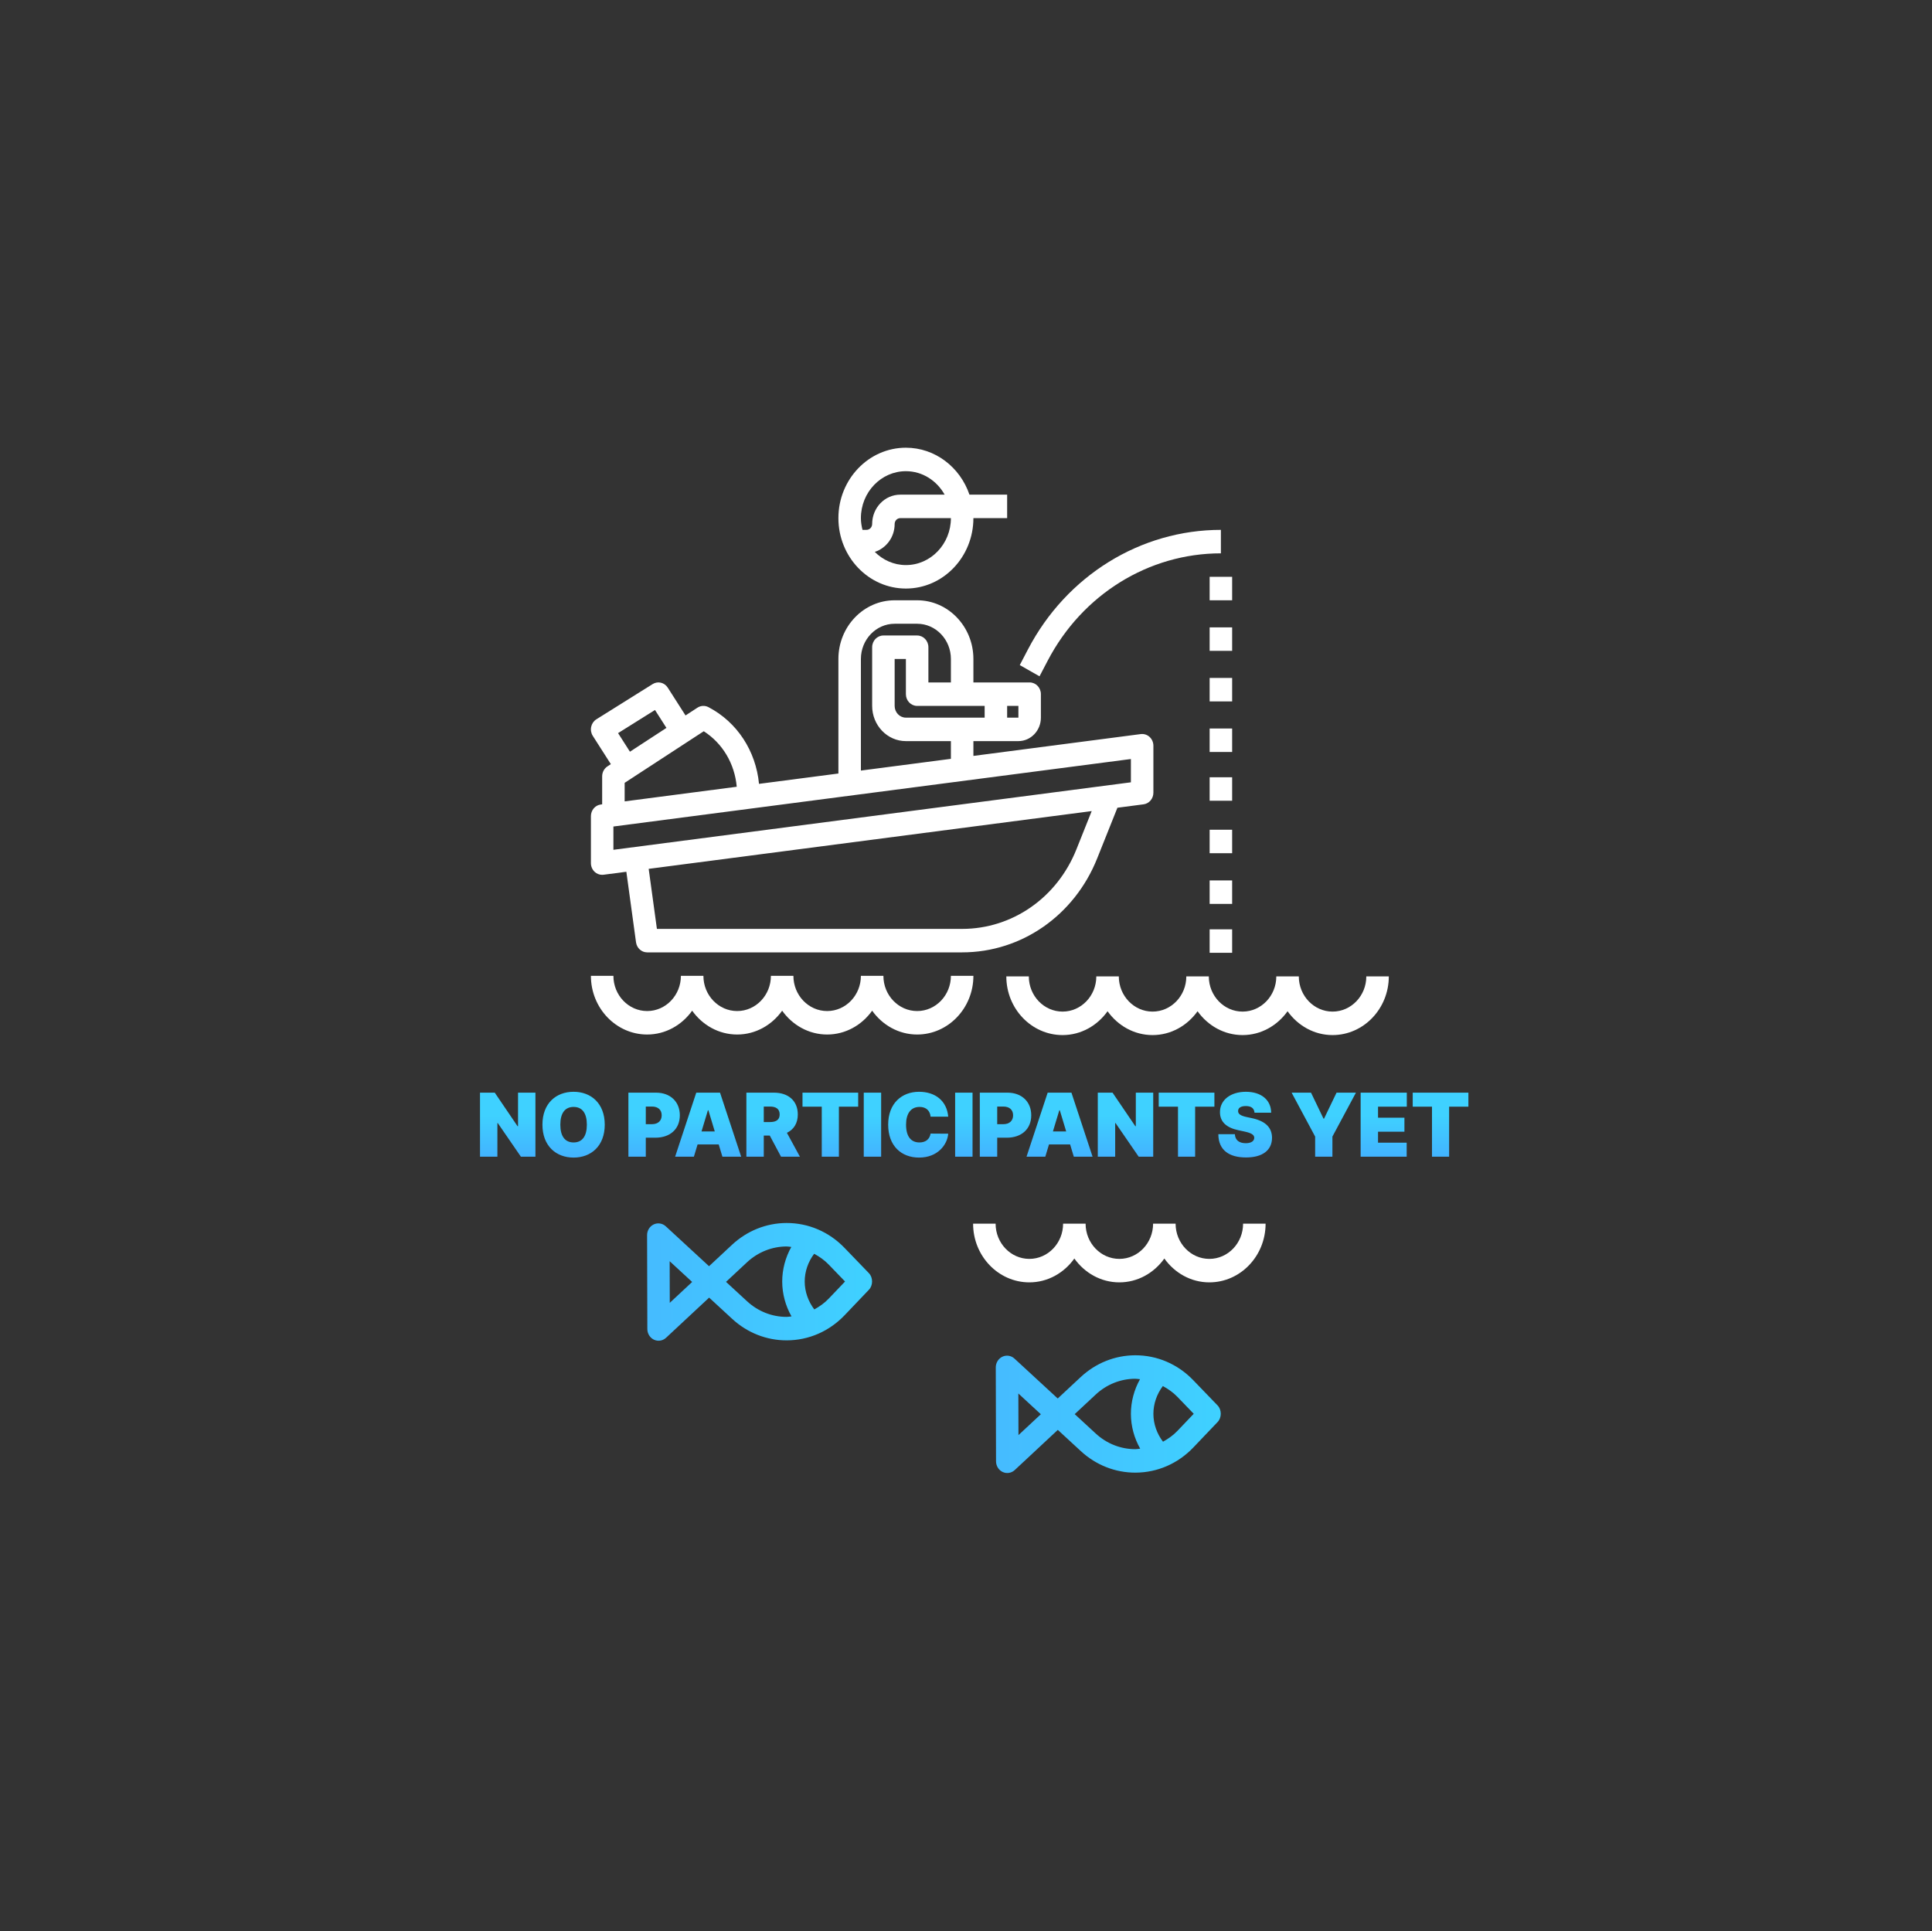 <svg width="2632" height="2631" viewBox="0 0 2632 2631" fill="none" xmlns="http://www.w3.org/2000/svg">
<rect x="0" y="0" width="2632" height="2631" fill="#333333" stroke="none"/>
<path d="M820.331 1191.93C820.959 1191.93 821.603 1191.9 822.231 1191.81L853.296 1187.76L866.461 1283.86C867.534 1291.73 874.001 1297.58 881.633 1297.58H1310.75C1391.44 1297.58 1463.64 1247.37 1494.66 1169.66L1522.28 1100.52L1557.86 1095.88C1565.52 1094.89 1571.29 1088.08 1571.29 1080.02V1016.06C1571.29 1011.47 1569.4 1007.1 1566.11 1004.06C1562.81 1001.03 1558.43 999.634 1554.06 1000.18L1326.08 1029.9V1009.76H1387.38C1404.28 1009.76 1418.03 995.413 1418.03 977.776V945.795C1418.03 936.969 1411.18 929.805 1402.71 929.805H1326.08V897.824C1326.08 853.739 1291.7 817.873 1249.45 817.873H1218.8C1176.54 817.873 1142.17 853.739 1142.17 897.824V1053.89L1034.02 1067.99C1029.74 1023.24 1004.32 983.916 965.128 963.464C960.346 960.986 954.691 961.258 950.139 964.2L933.909 974.785L909.71 936.921C905.174 929.821 896.116 927.646 889.066 932.076L812.438 980.046C808.852 982.301 806.293 985.979 805.373 990.248C804.454 994.517 805.25 998.979 807.58 1002.62L832.178 1041.13L827.534 1044.17C823.059 1047.09 820.331 1052.21 820.331 1057.73V1095.86L818.431 1096.12C810.768 1097.11 805.005 1103.92 805.005 1111.98V1175.94C805.005 1180.53 806.89 1184.9 810.185 1187.94C812.99 1190.53 816.622 1191.93 820.331 1191.93V1191.93ZM1466.37 1157.35C1440.1 1223.11 1379.03 1265.6 1310.75 1265.6H894.921L883.718 1183.79L1487.24 1105.09L1466.37 1157.35ZM1540.64 1065.88L835.657 1157.83V1126.1L1540.64 1034.16V1065.88ZM1249.45 961.785H1341.4V977.776H1234.12C1225.66 977.776 1218.8 970.596 1218.8 961.785V897.824H1234.12V945.795C1234.12 954.622 1240.97 961.785 1249.45 961.785ZM1387.38 977.776H1372.05V961.785H1387.38V977.776ZM1172.82 897.824C1172.82 871.377 1193.45 849.854 1218.8 849.854H1249.45C1274.8 849.854 1295.43 871.377 1295.43 897.824V929.805H1264.77V881.834C1264.77 873.008 1257.92 865.844 1249.45 865.844H1203.47C1195 865.844 1188.15 873.008 1188.15 881.834V961.785C1188.15 988.233 1208.77 1009.76 1234.12 1009.76H1295.43V1033.9L1172.82 1049.89V897.824ZM842.001 998.851L892.315 967.35L907.902 991.751L858.185 1024.18L842.001 998.851ZM850.982 1066.59L958.737 996.308C984.453 1012.76 1000.9 1040.62 1003.67 1071.94L850.982 1091.87V1066.59Z" fill="white"/>
<path d="M881.633 1409.51C906.782 1409.51 928.959 1396.62 942.936 1377.04C956.913 1396.62 979.089 1409.51 1004.24 1409.51C1029.39 1409.51 1051.56 1396.62 1065.54 1377.04C1079.52 1396.62 1101.69 1409.51 1126.84 1409.51C1151.99 1409.51 1174.17 1396.62 1188.15 1377.04C1202.12 1396.62 1224.3 1409.51 1249.45 1409.51C1291.7 1409.51 1326.08 1373.65 1326.08 1329.56H1295.43C1295.43 1356.01 1274.8 1377.53 1249.45 1377.53C1224.1 1377.53 1203.47 1356.01 1203.47 1329.56H1172.82C1172.82 1356.01 1152.19 1377.53 1126.84 1377.53C1101.49 1377.53 1080.87 1356.01 1080.87 1329.56H1050.22C1050.22 1356.01 1029.59 1377.53 1004.24 1377.53C978.89 1377.53 958.261 1356.01 958.261 1329.56H927.61C927.61 1356.01 906.982 1377.53 881.633 1377.53C856.284 1377.53 835.656 1356.01 835.656 1329.56H805.005C805.005 1373.65 839.38 1409.51 881.633 1409.51Z" fill="white"/>
<path d="M1861.35 1330.31C1861.35 1356.76 1840.72 1378.28 1815.37 1378.28C1790.02 1378.28 1769.39 1356.76 1769.39 1330.31H1738.74C1738.74 1356.76 1718.12 1378.28 1692.77 1378.28C1667.42 1378.28 1646.79 1356.76 1646.79 1330.31H1616.14C1616.14 1356.76 1595.51 1378.28 1570.16 1378.28C1544.81 1378.28 1524.18 1356.76 1524.18 1330.31H1493.53C1493.53 1356.76 1472.91 1378.28 1447.56 1378.28C1422.21 1378.28 1401.58 1356.76 1401.58 1330.31H1370.93C1370.93 1374.4 1405.3 1410.27 1447.56 1410.27C1472.71 1410.27 1494.88 1397.38 1508.86 1377.79C1522.84 1397.38 1545.01 1410.27 1570.16 1410.27C1595.31 1410.27 1617.49 1397.38 1631.46 1377.79C1645.44 1397.38 1667.62 1410.27 1692.77 1410.27C1717.92 1410.27 1740.09 1397.38 1754.07 1377.79C1768.05 1397.38 1790.22 1410.27 1815.37 1410.27C1857.62 1410.27 1892 1374.4 1892 1330.31H1861.35Z" fill="white"/>
<path d="M1647.51 1715.21C1622.16 1715.21 1601.54 1693.69 1601.54 1667.24H1570.88C1570.88 1693.69 1550.26 1715.21 1524.91 1715.21C1499.56 1715.21 1478.93 1693.69 1478.93 1667.24H1448.28C1448.28 1693.69 1427.65 1715.21 1402.3 1715.21C1376.95 1715.21 1356.33 1693.69 1356.33 1667.24H1325.67C1325.67 1711.32 1360.05 1747.19 1402.3 1747.19C1427.45 1747.19 1449.63 1734.3 1463.6 1714.71C1477.58 1734.3 1499.76 1747.19 1524.91 1747.19C1550.06 1747.19 1572.23 1734.3 1586.21 1714.71C1600.19 1734.3 1622.36 1747.19 1647.51 1747.19C1689.77 1747.19 1724.14 1711.32 1724.14 1667.24H1693.49C1693.49 1693.69 1672.86 1715.21 1647.51 1715.21Z" fill="white"/>
<path d="M1183.7 1734.63L1150.55 1700.25C1129.39 1678.28 1101.28 1666.22 1071.43 1666.31C1044.01 1666.39 1017.66 1676.93 997.239 1696L965.946 1725.18L907.025 1670.84C902.508 1666.67 896.053 1665.66 890.558 1668.25C885.063 1670.84 881.523 1676.56 881.54 1682.86L881.886 1810.78C881.903 1817.08 885.459 1822.78 890.968 1825.34C896.476 1827.9 902.926 1826.86 907.42 1822.65L966.062 1767.97L997.512 1796.96C1018.04 1815.92 1044.44 1826.3 1071.86 1826.21C1101.71 1826.13 1129.76 1813.91 1150.8 1791.81L1183.76 1757.24C1189.5 1751.23 1189.47 1740.61 1183.7 1734.63ZM912.441 1775.08L912.287 1718.37L942.939 1746.64L912.441 1775.08ZM1017.81 1773.01L989.069 1746.51L1017.67 1719.83C1032.5 1706 1051.62 1698.35 1071.51 1698.29C1073.72 1698.29 1075.84 1698.76 1078.01 1698.93C1070.02 1713.22 1065.57 1729.62 1065.62 1746.28C1065.67 1762.94 1070.2 1779.32 1078.28 1793.56C1076.09 1793.74 1073.98 1794.23 1071.77 1794.23C1051.88 1794.29 1032.72 1786.75 1017.81 1773.01ZM1109.35 1784.07C1101.16 1773.33 1096.31 1759.97 1096.27 1746.19C1096.23 1732.41 1101.01 1719.03 1109.15 1708.24C1116.29 1712.14 1123.07 1716.82 1128.96 1722.93L1151.21 1746.03L1129.07 1769.26C1123.23 1775.41 1116.47 1780.13 1109.35 1784.07Z" fill="url(#paint0_linear)"/>
<path d="M1658.73 1914.85L1625.58 1880.48C1604.41 1858.5 1576.3 1846.45 1546.45 1846.54C1519.03 1846.62 1492.69 1857.15 1472.26 1876.23L1440.97 1905.41L1382.05 1851.07C1377.53 1846.89 1371.08 1845.89 1365.58 1848.48C1360.09 1851.07 1356.55 1856.79 1356.56 1863.09L1356.91 1991.01C1356.93 1997.31 1360.48 2003.01 1365.99 2005.57C1371.5 2008.12 1377.95 2007.08 1382.44 2002.88L1441.08 1948.2L1472.53 1977.19C1493.06 1996.14 1519.46 2006.52 1546.88 2006.44C1576.74 2006.35 1604.78 1994.13 1625.82 1972.04L1658.79 1937.46C1664.52 1931.45 1664.49 1920.83 1658.73 1914.85ZM1387.46 1955.31L1387.31 1898.59L1417.96 1926.87L1387.46 1955.31ZM1492.84 1953.24L1464.09 1926.73L1492.69 1900.06C1507.52 1886.23 1526.64 1878.58 1546.54 1878.52C1548.74 1878.51 1550.86 1878.99 1553.04 1879.16C1545.04 1893.44 1540.6 1909.85 1540.64 1926.51C1540.69 1943.17 1545.22 1959.55 1553.31 1973.79C1551.12 1973.97 1549 1974.45 1546.8 1974.46C1526.9 1974.52 1507.74 1966.98 1492.84 1953.24ZM1584.38 1964.29C1576.18 1953.55 1571.33 1940.2 1571.29 1926.42C1571.26 1912.63 1576.03 1899.25 1584.17 1888.47C1591.31 1892.36 1598.1 1897.04 1603.98 1903.15L1626.24 1926.26L1604.09 1949.49C1598.25 1955.63 1591.49 1960.35 1584.38 1964.29Z" fill="url(#paint1_linear)"/>
<path d="M1427.38 899.999C1474.51 809.878 1564.87 753.912 1663.24 753.912V721.932C1553.65 721.932 1452.96 784.294 1400.47 884.68L1389.25 906.155L1416.16 921.458L1427.38 899.999Z" fill="white"/>
<path d="M1647.92 785.893H1678.57V817.873H1647.92V785.893Z" fill="white"/>
<path d="M1647.92 1130.5H1678.57V1162.48H1647.92V1130.5Z" fill="white"/>
<path d="M1647.92 1199.57H1678.57V1231.55H1647.92V1199.57Z" fill="white"/>
<path d="M1647.92 1266.18H1678.57V1298.16H1647.92V1266.18Z" fill="white"/>
<path d="M1647.92 854.787H1678.57V886.768H1647.92V854.787Z" fill="white"/>
<path d="M1647.92 923.682H1678.57V955.663H1647.92V923.682Z" fill="white"/>
<path d="M1647.92 992.577H1678.57V1024.56H1647.92V992.577Z" fill="white"/>
<path d="M1647.92 1059H1678.57V1090.98H1647.92V1059Z" fill="white"/>
<path d="M1234.12 801.883C1284.84 801.883 1326.08 758.853 1326.08 705.941H1372.05V673.961H1320.71C1308.05 636.752 1274.08 610 1234.12 610C1183.41 610 1142.17 653.03 1142.17 705.941C1142.17 758.853 1183.41 801.883 1234.12 801.883ZM1234.12 769.902C1217.65 769.902 1202.75 763.011 1191.73 751.945C1207.35 746.908 1218.8 731.862 1218.8 713.937C1218.8 709.523 1222.25 705.941 1226.46 705.941H1295.43C1295.43 741.216 1267.93 769.902 1234.12 769.902ZM1234.12 641.98C1256.71 641.98 1276.27 654.933 1286.91 673.961H1226.46C1205.33 673.961 1188.15 691.902 1188.15 713.937C1188.15 718.35 1184.7 721.932 1180.48 721.932H1175C1173.71 716.783 1172.82 711.49 1172.82 705.941C1172.82 670.667 1200.32 641.98 1234.12 641.98V641.98Z" fill="white"/>
<path d="M729.427 1488.73H705.733V1534.41H705.052L674.029 1488.73H653.915V1576H677.608V1530.15H678.12L709.654 1576H729.427V1488.73ZM823.859 1532.36C823.859 1503.22 805.109 1487.53 781.416 1487.53C757.553 1487.53 738.973 1503.22 738.973 1532.36C738.973 1561.34 757.553 1577.19 781.416 1577.19C805.109 1577.19 823.859 1561.51 823.859 1532.36ZM799.484 1532.36C799.484 1548.05 793.178 1556.57 781.416 1556.57C769.655 1556.57 763.348 1548.05 763.348 1532.36C763.348 1516.68 769.655 1508.16 781.416 1508.16C793.178 1508.16 799.484 1516.68 799.484 1532.36ZM856.088 1576H879.781V1550.09H892.906C912.807 1550.09 926.145 1538.37 926.145 1519.58C926.145 1501 913.148 1488.73 893.758 1488.73H856.088V1576ZM879.781 1531.68V1507.65H888.133C896.443 1507.65 901.429 1512.08 901.429 1519.58C901.429 1527.04 896.443 1531.68 888.133 1531.68H879.781ZM945.29 1576L950.318 1559.3H979.125L984.154 1576H1009.72L980.915 1488.73H948.529L919.722 1576H945.29ZM955.688 1541.57L964.381 1512.76H965.063L973.756 1541.57H955.688ZM1016.81 1576H1040.5V1547.19H1048.68L1064.02 1576H1089.76L1072.03 1543.44C1081.32 1538.97 1086.86 1530.49 1086.86 1518.39C1086.86 1499.81 1073.87 1488.73 1054.48 1488.73H1016.81V1576ZM1040.5 1528.78V1507.65H1048.85C1057.16 1507.65 1062.15 1510.89 1062.15 1518.39C1062.15 1525.84 1057.16 1528.78 1048.85 1528.78H1040.5ZM1093.26 1507.82H1119.51V1576H1142.86V1507.82H1169.11V1488.73H1093.26V1507.82ZM1200.4 1488.73H1176.71V1576H1200.4V1488.73ZM1291.79 1521.45C1289.91 1499.81 1274.06 1487.53 1252.07 1487.53C1228.55 1487.53 1209.97 1503.22 1209.97 1532.36C1209.97 1561.38 1228.04 1577.19 1252.07 1577.19C1277.64 1577.19 1290.59 1559.47 1291.79 1544.64L1267.75 1544.47C1266.56 1551.92 1261.27 1556.57 1252.58 1556.57C1241.03 1556.57 1234.34 1548.39 1234.34 1532.36C1234.34 1517.19 1240.82 1508.16 1252.75 1508.16C1261.87 1508.16 1267.07 1513.53 1267.75 1521.45H1291.79ZM1324.91 1488.73H1301.21V1576H1324.91V1488.73ZM1334.82 1576H1358.51V1550.09H1371.63C1391.54 1550.09 1404.87 1538.37 1404.87 1519.58C1404.87 1501 1391.88 1488.73 1372.49 1488.73H1334.82V1576ZM1358.51 1531.68V1507.65H1366.86C1375.17 1507.65 1380.16 1512.08 1380.16 1519.58C1380.16 1527.04 1375.17 1531.68 1366.86 1531.68H1358.51ZM1424.02 1576L1429.05 1559.3H1457.85L1462.88 1576H1488.45L1459.64 1488.73H1427.26L1398.45 1576H1424.02ZM1434.42 1541.57L1443.11 1512.76H1443.79L1452.48 1541.57H1434.42ZM1571.05 1488.73H1547.35V1534.41H1546.67L1515.65 1488.73H1495.54V1576H1519.23V1530.15H1519.74L1551.27 1576H1571.05V1488.73ZM1578.55 1507.82H1604.8V1576H1628.15V1507.82H1654.4V1488.73H1578.55V1507.82ZM1709.04 1516H1731.71C1731.63 1498.87 1718.42 1487.53 1697.28 1487.53C1676.53 1487.53 1661.87 1498.7 1662 1515.32C1661.96 1528.95 1671.42 1536.54 1686.88 1539.86L1695.58 1541.74C1705.29 1543.87 1708.62 1546.3 1708.7 1550.26C1708.62 1554.57 1704.7 1557.59 1697.11 1557.59C1688.03 1557.59 1682.67 1553.33 1682.28 1545.32H1659.78C1659.87 1567.22 1674.7 1577.02 1697.45 1577.02C1719.57 1577.02 1732.82 1567.48 1732.91 1550.26C1732.82 1536.97 1724.9 1527.63 1705.63 1523.5L1698.47 1521.97C1690.21 1520.22 1686.5 1517.79 1686.71 1513.61C1686.76 1509.78 1689.95 1506.97 1697.28 1506.97C1704.95 1506.97 1708.57 1510.33 1709.04 1516ZM1759.61 1488.73L1791.65 1548.56V1576H1815.17V1548.56L1847.22 1488.73H1820.8L1803.75 1524.18H1803.07L1786.03 1488.73H1759.61ZM1853.62 1576H1916.35V1556.91H1877.32V1541.91H1913.28V1522.82H1877.32V1507.82H1916.52V1488.73H1853.62V1576ZM1924.57 1507.82H1950.82V1576H1974.17V1507.82H2000.42V1488.73H1924.57V1507.82Z" fill="url(#paint2_linear)"/>
<defs>
<linearGradient id="paint0_linear" x1="1188.04" y1="1745.92" x2="881.713" y2="1746.75" gradientUnits="userSpaceOnUse">
<stop stop-color="#3FD1FF"/>
<stop offset="0.964" stop-color="#45BCFF"/>
</linearGradient>
<linearGradient id="paint1_linear" x1="1663.07" y1="1926.15" x2="1356.74" y2="1926.98" gradientUnits="userSpaceOnUse">
<stop stop-color="#3FD1FF"/>
<stop offset="0.964" stop-color="#45BCFF"/>
</linearGradient>
<linearGradient id="paint2_linear" x1="1326" y1="1520" x2="1326" y2="1622" gradientUnits="userSpaceOnUse">
<stop stop-color="#3FD1FF"/>
<stop offset="1" stop-color="#459BFF"/>
</linearGradient>
</defs>
</svg>
